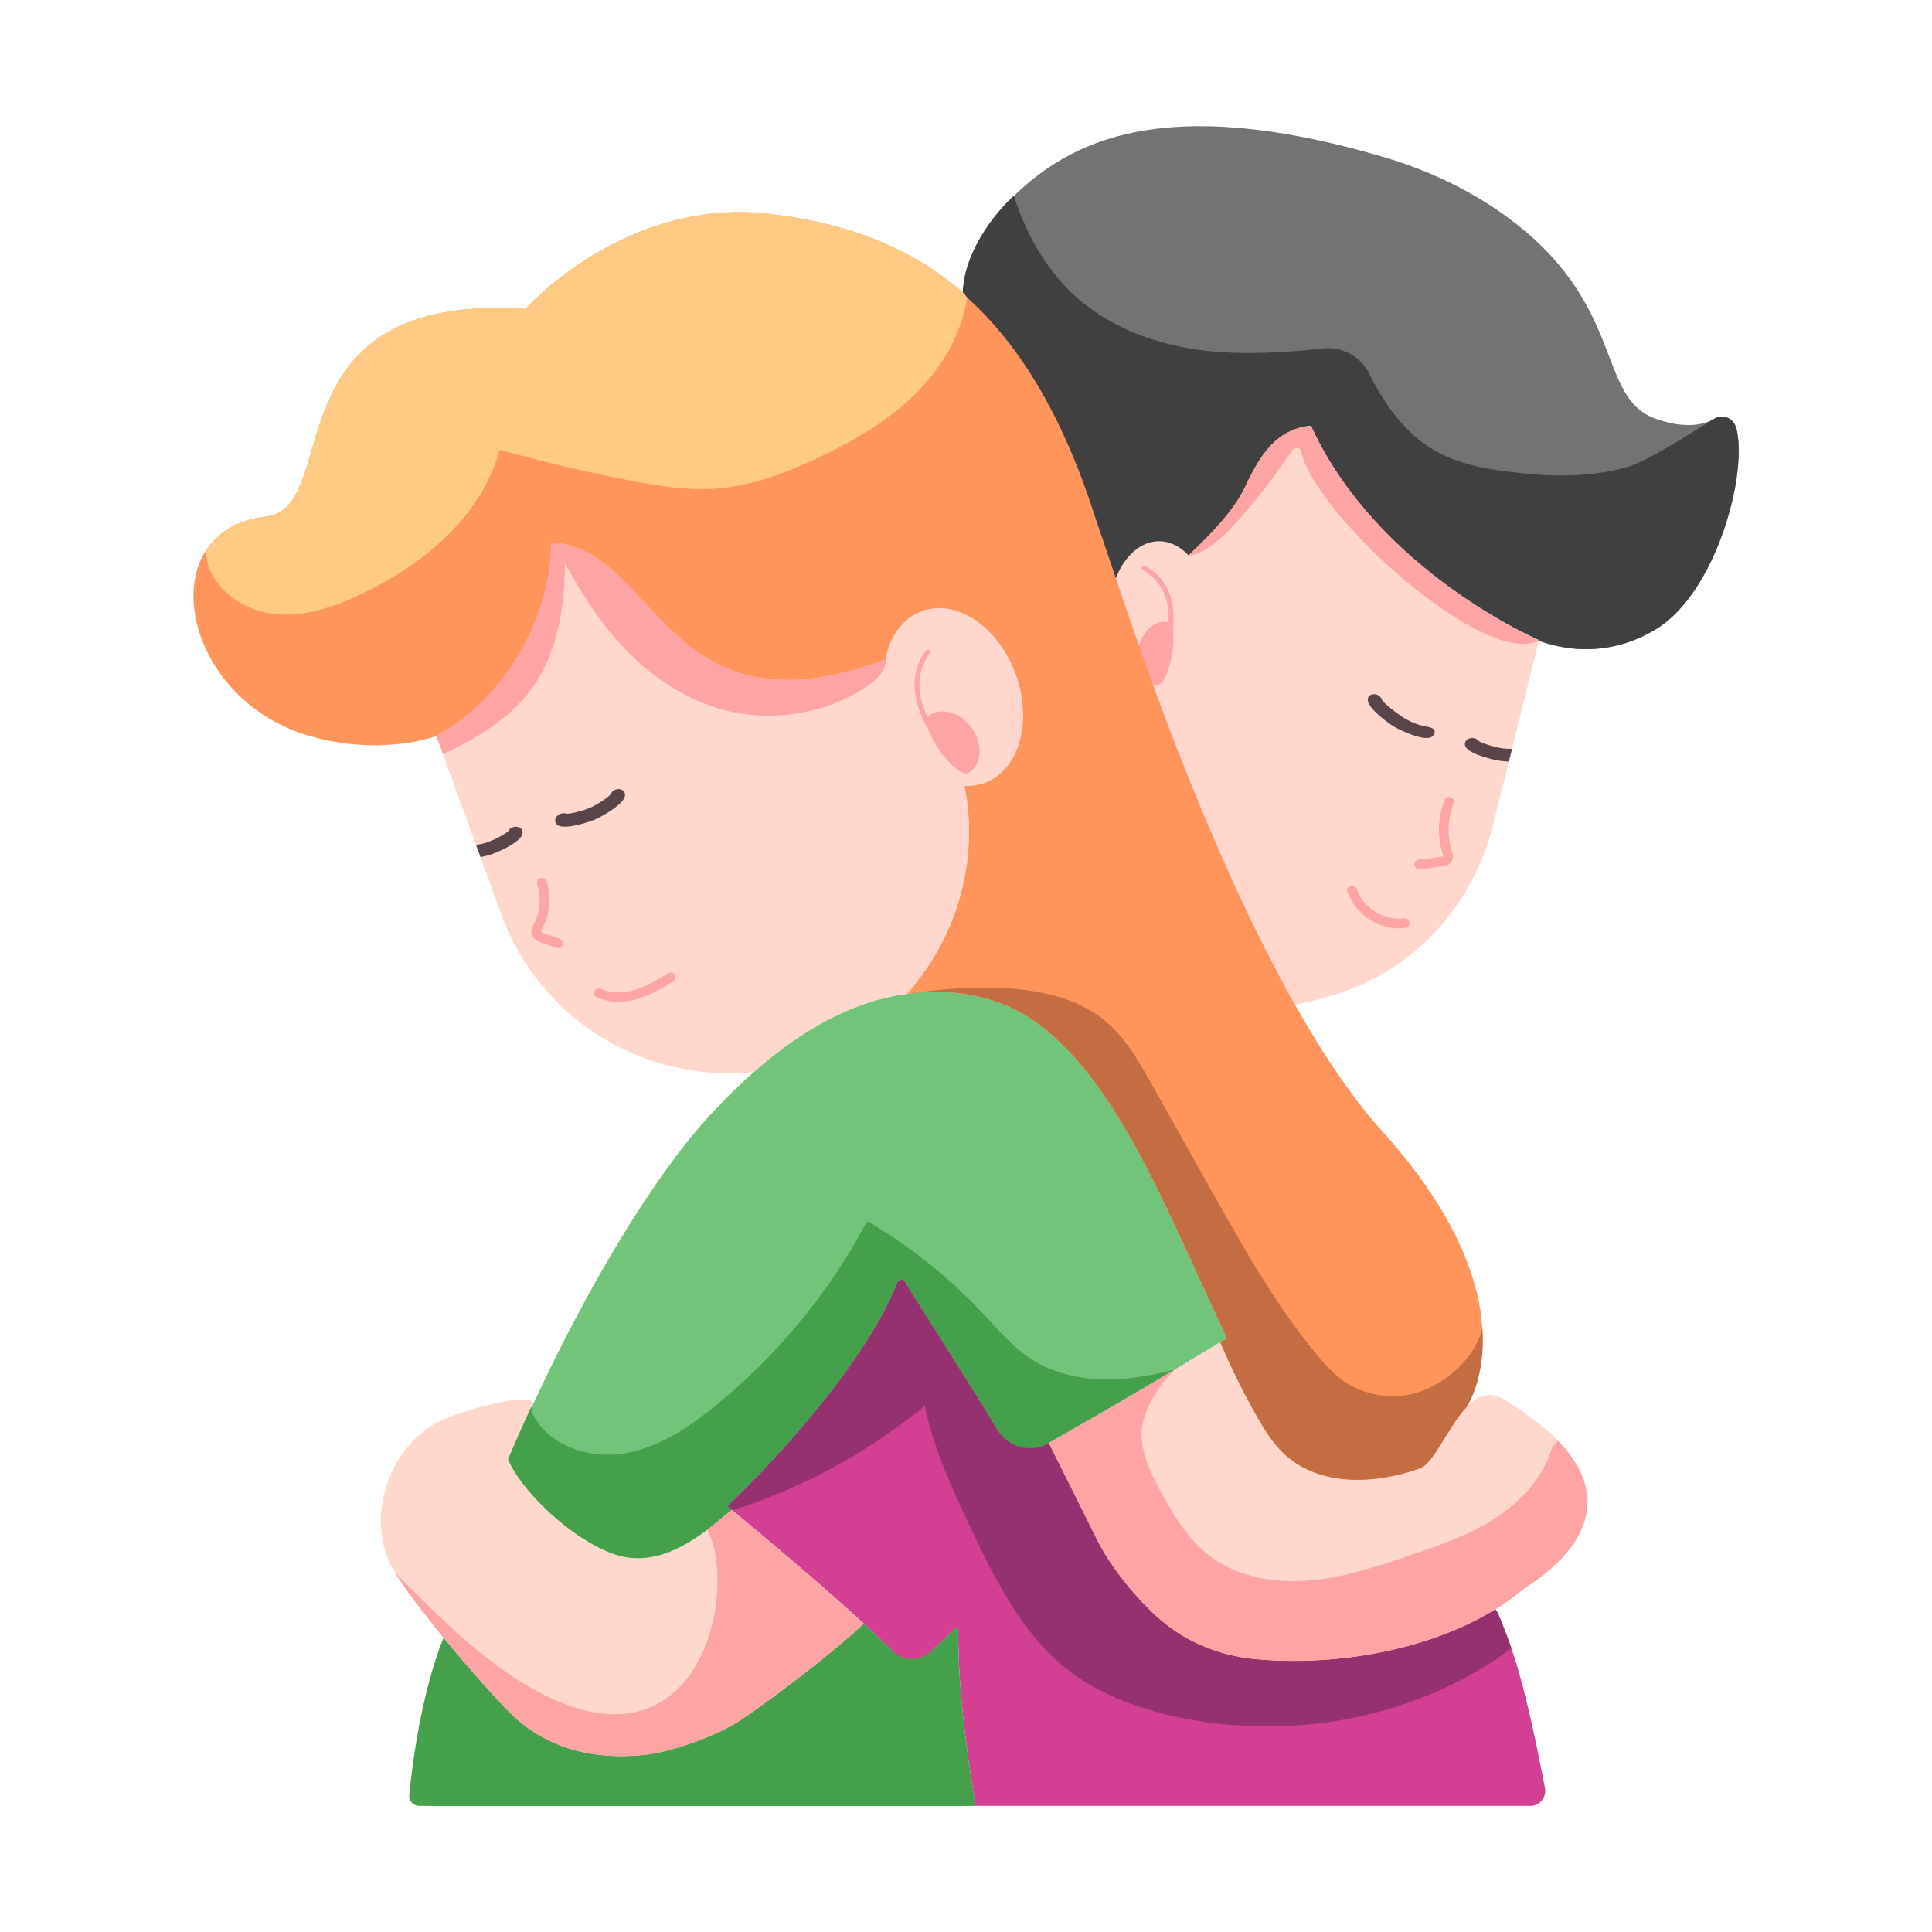 <svg height="512" viewBox="0 0 300 300" width="512" xmlns="http://www.w3.org/2000/svg"><g id="Layer_3" data-name="Layer 3"><path d="m-1423.02-2667.23h1869.52v3714.58h-1869.52z" fill="#fff"/></g><g id="Layer_4" data-name="Layer 4"><g><path d="m269.56 66.41s0-.04-.01-.05c-.37-1.39-1.97-2.09-3.22-1.38-.64.36-1.46.71-2.5.89-.5.09-1.05.14-1.66.13-.12 0-.24 0-.37-.01-1.29-.03-2.84-.3-4.72-.97-9.4-3.35-4.34-18.02-23.69-31.78-5.65-4.02-12-6.93-18.65-8.89-34.31-10.08-48.64-2.25-57.28 6.04-4.84 4.43-7.61 10.2-7.95 14.98 0 0 .5.68.65.84 7.07 7.8 12.2 18.47 17.03 34.55 0 .04 2.87 5.62 5.72 14.6 0 0 1.39-.34 1.54-.34 19.3-.1 14.82-26.75 28.91-28.9 0 .01 0 .03.02.04.07-.02.14-.03.22-.04 10.38 22.63 24.91 28.34 35.44 33.3.07 0 .11.05.2.08 0 0 2.58 1.15 6.44 1.3.36.01.75.01 1.15 0 3.01-.08 6.62-.84 10.33-3.1 9.4-5.73 14.33-24.33 12.45-31.28z" fill="#737373"/><path d="m269.56 66.41s0-.04-.01-.05c-.39-1.47-2.1-2.13-3.39-1.33-3.5 2.18-10.24 6.52-13.3 7.43-6.03 1.79-12.42 1.58-18.64.78-4.01-.51-8.09-1.3-11.62-3.39-4.43-2.61-7.59-7-9.98-11.83-1.32-2.67-4.18-4.22-7.13-3.91-5.99.63-12 1.02-17.98.38-7.69-.84-15.41-3.55-21.16-9.07-4.07-3.9-7.22-9.48-8.91-15.04 0 0-7.59 6.71-7.95 14.98 0 0 .5.68.65.84 7.07 7.8 12.2 18.47 17.03 34.55 0 .04 2.87 5.62 5.72 14.6 0 0 1.39-.34 1.54-.34 19.3-.1 12.44-8.61 26.53-10.76 0 .01 23.32 11.66 33.85 16.62.07 0 4.31-1.41 4.4-1.38 0 0 2.58 1.15 6.44 1.3.36.01.75.01 1.15 0 3.01-.08 6.62-.84 10.33-3.1 9.4-5.73 14.33-24.33 12.45-31.28z" fill="#404040"/><path d="m234.68 255.9c-.65-1.83-1.35-3.64-2.1-5.44l-.37-.58c-10.68 6.62-25.65 8.95-37.74 7.7-2.75-.29-5.51-1.02-8.07-2.16-1.93-.85-3.74-1.93-5.36-3.21-3.91-3.1-8.43-8.58-10.65-13.04-.95-1.91-1.9-3.8-2.84-5.71-1.52-3.02-3.04-6.06-4.55-9.09l-.16-.3c-1.69.98-3.38 1.93-5.09 2.89-3.94-7.16-11.71-18.95-17.53-28.38l-.82.43c-5.36 13.77-21.56 30.25-26.42 34.86.21.18.74.66.75.67 4.31 3.59 13.69 11.41 20.37 17.56 3.51 3.21 6.28 5.98 7.18 7.41 2.43-2.27 4.85-4.51 7.23-6.78l.28.29c-.04 8.98 1.17 17.92 2.59 26.8v.6h86.24c1.46 0 2.55-1.32 2.28-2.76-.95-5.06-3.11-15.87-5.23-21.76zm-42.25 11.67c.04.12.08.25.12.37-.04-.12-.12-.24-.12-.37z" fill="#d33f93"/><path d="m239.19 99.49s2.58 1.15 6.44 1.3c-3.75-.1-6.36-1.16-6.66-1.29 0-.03 0-.06.02-.09.07 0 .11.05.2.08z" fill="#404040"/><path d="m238.99 99.41s-.02.06-.02.09c-.02-.01-.03-.01-.03-.01-.07-.03-.11-.07-.19-.08-10.52-4.96-25.04-10.66-35.42-33.26.07-.02.14-.03.22-.04 10.38 22.63 24.91 28.34 35.44 33.3z" fill="#ffd7cd"/><path d="m241.92 223.72c-2-2.06-4.77-4.22-8.48-6.45-2.22-1.33-4.07-.5-5.69 1.2v.02c-.01.01-.02.03-.03.04-2.88 3.04-5.01 8.68-7.24 9.49-6.97 2.5-15.57 2.83-21.01-2.2-1.79-1.67-3.09-3.78-4.3-5.9-2.07-3.64-3.94-7.41-5.58-11.26l-.13-.22c-2.33 1.41-4.66 2.82-6.99 4.21-6.5 3.88-13.04 7.69-19.62 11.42l.16.3c1.51 3.03 3.03 6.07 4.55 9.09.94 1.91 1.89 3.8 2.84 5.71 2.22 4.46 6.74 9.94 10.65 13.04 1.62 1.28 3.43 2.36 5.36 3.21 2.56 1.14 5.32 1.87 8.07 2.16 12.09 1.25 27.06-1.08 37.74-7.7 1.59-.97 3.08-2.06 4.47-3.22.73-.63 17.75-10.03 5.24-22.94z" fill="#ffd7cd"/><g fill="#72c47a"><path d="m161.15 158.92c-5.1-3.8-11.54-5.24-17.91-4.84-.76.05-1.52.12-2.27.22-2.47.33-4.92.92-7.24 1.77-2.44.88-4.76 2-6.99 3.29-3.44 1.99-6.65 4.42-9.66 7.08h-.01c-2.25 1.99-4.37 4.1-6.41 6.28-8.83 9.4-19.22 26.6-28.07 45.74l-.16.14c-1.14 2.45-2.24 4.94-3.32 7.45-.08.18-.16.37-.24.53 2.53 5.94 12.36 14.51 18.77 15.29 4.44.56 8.53-1.6 12.21-4.35 1.29-.97 3.79-3.11 3.79-3.11-.24-.19-.45-.36-.66-.54 4.86-4.61 21.06-21.09 26.42-34.86l.81-.43s.04.06.06.09c5.82 9.43 13.54 21.12 17.48 28.28 1.71-.96 3.4-1.91 5.09-2.89 6.58-3.73 13.12-7.54 19.62-11.42 2.33-1.39 4.66-2.8 6.99-4.21.36-.21.71-.43 1.07-.64-9.48-20.09-16.75-39.48-29.37-48.88zm-78.39 60.73c.02.05.04.1.06.14 0-.01-.02-.02-.02-.04-.01-.03-.02-.07-.04-.1zm-.07-.21s0 .02.01.03c0-.01 0-.02-.01-.03z"/><path d="m148.51 252.73c-2.38 2.27-4.8 4.51-7.23 6.78-.9-1.43-3.67-4.2-7.18-7.41l-.09.11c-2.69 2.68-11.73 9.95-18.81 14.77-2.33 1.58-5.98 3.18-9.49 4.26-2.13.66-4.2 1.13-5.9 1.29-7.27.7-14.04-.76-19.55-5.55-1.73-1.5-6.75-7.02-11.39-12.67-1.92 6.45-3.91 17.16-4.87 22.64-.32 1.81 1.08 3.47 2.92 3.47h84.46v-.6c-1.42-8.88-2.63-17.82-2.59-26.8z"/></g><path d="m167.68 103.68c-2.68-7.37-16.13-19.43-21.49-17.47-.87.33-3.49-.31-4.18.31-1.72 1.45-4.63 2.38-5.1 4.95l.72 1.55s-3.97-1.85-3.97-1.85c-34.26 12.69-33.18-9.78-49.77-10.67 0 10.75-4.98 27.95-16.15 33.77.21.57.82 2.28.84 2.29l1.84 5.05 7.44 20.44c6.01 16.46 22.48 26.19 39.2 24.4h.01c3.01-2.66 6.22-5.09 9.66-7.08 2.23-1.29 4.55-2.41 6.99-3.29 2.32-.85 4.77-1.44 7.24-1.77 7.61-8.58 20.96-17.19 18.68-28.85 1.03.03-.99.36 0 0 5.36-1.95 10.73-14.39 8.04-21.77z" fill="#ffd7cd"/><path d="m113.61 234.44s-2.47 2.11-3.76 3.08c-3.68 2.75-7.77 4.91-12.21 4.35-6.41-.78-16.19-9.25-18.72-15.19.08-.16.16-.35.24-.53 1.22-2.75 2.98-6.99 3.32-7.45 2.59-3.46-11.76.33-15.41 2.64-6.61 4.17-9.66 13.21-6.92 20.53.22.6.61 1.34 1.12 2.19 1.63 2.7 4.53 6.5 7.6 10.25 4.64 5.65 9.66 11.17 11.39 12.67 5.51 4.79 12.28 6.25 19.55 5.55 1.7-.16 3.77-.63 5.9-1.29 3.51-1.08 7.16-2.68 9.49-4.26 7.08-4.82 16.12-12.09 18.81-14.77l.09-.11c-6.68-6.15-16.18-14.07-20.49-17.66z" fill="#ffd7cd"/><path d="m203.56 66.11c-5.42.51-7.95 4.66-10.23 9.52-1.59 3.4-5.13 7.23-8.78 10.6-.75-.8-1.59-1.41-2.51-1.77-.65-.27-1.32-.42-2.04-.42-4.05 0-7.36 4.54-7.71 10.36-.02.33-.04.68-.04 1.03 0 4.73 1.95 8.78 4.74 10.51 5.17 15.18 12.47 34.46 20.89 50.33 3.89-.08 8.53-1.37 12.11-2.77 10.39-4.06 18.84-13.29 21.89-25.53l6.15-24.75.36-1.45s.42-1.7.59-2.36c-.02-.01-25.06-10.7-35.44-33.3z" fill="#ffd7cd"/><g fill="#ffa4a4"><path d="m150.91 113.05c1.73 2.44 1.55 5.54-.39 6.91s-8.2-7.48-6.26-8.85 4.92-.51 6.65 1.94z"/><path d="m145.12 113.43c-1.07-1.77-1.96-3.7-2.26-5.77-.33-2.25.21-4.42 1.55-6.25.29-.39-.37-.76-.65-.38-1.4 1.91-1.97 4.19-1.67 6.54s1.22 4.32 2.38 6.24c.25.41.9.04.65-.38z"/><path d="m92.61 154.84c4.15 1.86 8.37-.19 11.9-2.42.82-.51.06-1.81-.76-1.3-2.99 1.88-6.81 4.02-10.39 2.42-.87-.39-1.64.9-.76 1.3z"/><path d="m83.42 137.25c.62 2.01.48 4.23-.47 6.12-.26.51-.55 1.03-.42 1.63.1.44.41.79.78 1.02.42.26.91.4 1.37.56.58.2 1.17.41 1.75.61.91.32 1.31-1.13.4-1.45-.5-.17-1-.35-1.5-.52-.38-.13-.87-.22-1.21-.46-.04-.03-.1-.05-.13-.1-.04-.06-.02.11.02-.05.06-.22.21-.42.3-.62.21-.44.4-.9.55-1.37.58-1.86.58-3.9 0-5.77-.28-.92-1.73-.53-1.45.4z"/></g><path d="m92.4 127.25c-.98.42-4.28 1.49-5.61.99-.56-.21-.75-.81-.43-1.33s1.03-.77 1.58-.56c.42.07 2.47-.39 3.67-.91 1.18-.51 2.96-1.72 3.22-2.12.21-.55.86-.88 1.46-.77s.91.68.7 1.24c-.51 1.34-3.6 3.03-4.6 3.47z" fill="#594449"/><path d="m81.04 129.72c.26-.53.02-1.13-.57-1.3s-1.27.09-1.53.62c-.3.38-2.19 1.41-3.42 1.8-.46.15-1.03.27-1.59.37l.68 1.88c.64-.13 1.19-.27 1.51-.37 1.04-.33 4.28-1.72 4.92-3z" fill="#594449"/><path d="m182.16 97.92c.17-1.79.12-3.62-.43-5.34-.65-2.04-2.01-3.66-3.87-4.71-.42-.24-.8.41-.38.65 1.77 1.01 3.03 2.56 3.6 4.53.34 1.17.42 2.39.39 3.6-.03-.01-.07-.03-.11-.04-2.02-.43-4.06 1.42-4.57 4.13s.72 5.25 2.74 5.68c1.6.34 3.07-5.74 2.62-8.5z" fill="#ffa4a4"/><path d="m224.29 124.3c-.81 2.02-1.04 4.23-.72 6.37.07.5.18 1 .32 1.49.06.21.23.53.22.75 0 .12.04.06-.17.1-1.16.23-2.38.31-3.56.45-.4.05-.75.31-.75.75 0 .37.35.8.75.75 1.31-.17 2.66-.26 3.95-.51.54-.1 1.03-.44 1.21-.98.19-.58-.04-1.16-.2-1.71-.67-2.33-.5-4.82.4-7.06.15-.38-.16-.82-.52-.92-.43-.12-.77.15-.92.52z" fill="#ffa4a4"/><path d="m216.52 112.86c-.92-.54-3.73-2.57-4.1-3.94-.16-.57.21-1.08.82-1.13s1.23.37 1.39.95c.2.38 1.81 1.69 2.9 2.43 2.86 1.94 4.51 1.45 5.1 2.08.42.45-.02 1.14-.59 1.29-1.38.38-4.57-1.12-5.51-1.67z" fill="#594449"/><path d="m233.25 116.19c-1.3-.18-3.28-.84-3.61-1.12-.37-.47-1.11-.62-1.65-.33-.54.28-.69.89-.32 1.36.88 1.12 4.25 1.9 5.31 2.05.29.04.77.08 1.32.1l.49-1.97c-.55 0-1.1-.02-1.55-.08z" fill="#594449"/><path d="m209.23 138.48c1.26 3.6 5.08 6.1 8.9 5.62.4-.05.75-.31.75-.75 0-.37-.35-.8-.75-.75-3.13.4-6.4-1.5-7.46-4.52-.32-.91-1.77-.52-1.45.4z" fill="#ffa4a4"/><path d="m230.17 206.14c-.49-7.32-4-17.68-15.56-30.52-4.65-5.16-9.15-11.88-13.38-19.35-11.31-19.94-20.75-45.28-26.12-61.08-.01-.03-.02-.05-.03-.08-3.06-9.02-5.04-14.85-5.05-14.89-5.1-15.93-11.83-26.78-19.86-34.02l-.69-.84c-8.71-7.46-18.9-10.89-30.25-12.17-22.37-2.48-37.62 14.78-37.62 14.78-40.31-2.68-28.22 30.91-40.31 32.25-4.65.52-7.79 2.65-9.55 5.62l.11.06-.11-.06c-5.06 8.56 1.32 24.11 16.31 28.44 11.08 3.21 19.51.07 19.51.07.06-.03.1-.07.18-.09 11.17-5.82 17.89-19.26 17.89-30.01 16.59.89 17.47 30.91 51.73 18.22 0 0 .04.02.07.03h.02c.47-2.57 1.61-4.77 3.33-6.22.69-.62 1.5-1.06 2.37-1.39 5.36-1.96 11.88 2.44 14.56 9.81 2.69 7.38.51 14.93-4.85 16.88-.99.36-2.04.5-3.07.47 2.28 11.66-1.23 23.54-8.84 32.12v.13s2.28-.22 2.28-.22c6.37-.4 12.81 1.04 17.91 4.84 12.62 9.4 19.89 28.79 29.37 48.88-.36.21-.71.43-1.07.64l.13.22c1.64 3.85 3.51 7.62 5.58 11.26 1.21 2.12 2.51 4.23 4.3 5.9 5.44 5.03 14.04 4.7 21.01 2.2 2.23-.81 4.36-6.45 7.24-9.49.01-.01.02-.03.03-.04 0-.01 0-.02 0-.02.36-.56 2.95-4.87 2.42-12.33z" fill="#ff955a"/><path d="m220.47 228.02c-6.97 2.5-15.57 2.83-21.01-2.2-1.79-1.67-3.09-3.78-4.3-5.9-2.07-3.64-3.94-7.41-5.58-11.26l-.13-.22c.36-.21.71-.43 1.07-.64-9.48-20.09-16.75-39.48-29.37-48.88-5.1-3.8-11.54-5.24-17.91-4.84l-2.27.22c10.2-1.47 23.95-2.15 31.41 4.9 2.75 2.59 4.65 5.92 6.49 9.21 3.19 5.68 6.38 11.36 9.57 17.04 4.88 8.69 9.8 17.43 16.19 25.08 1.07 1.28 2.19 2.54 3.52 3.56 3.54 2.72 8.51 3.46 12.69 1.89s8.46-5.47 9.33-9.84c.53 7.46-2.06 11.77-2.42 12.33-.01 0-.01.01-.01.02s-.02.03-.03.04c-2.88 3.04-5.01 8.68-7.24 9.49z" fill="#c46d42"/><path d="m119.23 33.19c11.35 1.28 21.54 4.71 30.25 12.17l.69.84c-.74 4.97-3.25 9.71-6.63 13.49-4.51 5.03-10.47 8.56-16.59 11.44-5.04 2.36-10.36 4.37-15.92 4.75-4.37.3-8.76-.41-13.07-1.24-6.85-1.31-13.65-2.92-20.37-4.82-2.72 10.2-11.64 17.67-21.15 22.27-4.47 2.15-9.4 3.87-14.31 3.19-4.92-.68-9.7-4.38-10.16-9.32l-.22-.12c1.76-2.97 4.9-5.1 9.55-5.62 12.09-1.34 0-34.93 40.31-32.25 0 0 15.25-17.26 37.62-14.78z" fill="#ffca83"/><path d="m159.61 210.7c-2.62-1.82-4.69-4.3-6.87-6.63-5.1-5.44-11.01-10.26-17.43-14.07-.2-.13-.41-.25-.62-.37l-.42.7c-5.82 10.77-13.8 20.37-23.32 28.07-4.19 3.39-8.88 6.49-14.21 7.31s-11.41-1.2-13.94-5.96c-.17-.32-.25-1.06-.12-1.37l-.25.22c-1.14 2.45-2.24 4.94-3.32 7.45-.08.18-.16.37-.24.53 2.53 5.94 12.36 14.51 18.77 15.29 4.44.56 8.53-1.6 12.21-4.35 1.29-.97 3.79-3.11 3.79-3.11-.24-.19-.45-.36-.66-.54 4.86-4.61 21.06-21.09 26.42-34.86l.81-.43s.04.06.06.09c5.82 9.43 13.54 21.12 17.48 28.28 1.71-.96 3.4-1.91 5.09-2.89 6.58-3.73 13.12-7.54 19.62-11.42-7.83 2.11-16.34 2.56-22.85-1.95z" fill="#45a04b"/><path d="m148.79 253.02-.28-.29c-1.29 1.23-2.6 2.46-3.91 3.68-1.73 1.62-4.44 1.57-6.11-.12-1.21-1.23-2.72-2.66-4.39-4.19l-.09.11c-2.69 2.68-11.73 9.95-18.81 14.77-2.33 1.58-5.98 3.18-9.49 4.26-2.13.66-4.2 1.13-5.9 1.29-7.27.7-14.04-.76-19.55-5.55-1.73-1.5-6.75-7.02-11.39-12.67-3.56 8.88-4.91 20.19-5.32 24.42-.09.91.63 1.69 1.54 1.69h86.28v-.6c-1.42-8.88-2.63-17.82-2.59-26.8z" fill="#45a04b"/><path d="m232.58 250.46-.37-.58c-10.68 6.62-25.65 8.95-37.74 7.7-2.75-.29-5.51-1.02-8.07-2.16l-.04.08.04-.08c-1.93-.85-3.74-1.93-5.36-3.21-3.91-3.1-8.43-8.58-10.65-13.04-.95-1.91-1.9-3.8-2.84-5.71-1.52-3.02-3.04-6.06-4.55-9.09l-.16-.3s-.03.02-.05.03c-2.75 1.59-6.26.66-7.9-2.07-4.19-6.97-10.05-15.96-14.67-23.45l-.82.43c-5.36 13.77-21.56 30.25-26.42 34.86.21.18.74.66.75.67 10.86-3.46 21.04-9.01 29.87-16.23 1.32 6.45 4.1 12.5 6.9 18.47 1.48 3.17 3.02 6.38 4.77 9.45 2.98 5.29 6.54 10.18 11.42 13.72 3.9 2.84 8.46 4.66 13.11 5.93 4.17 1.14 8.45 1.82 12.75 2.06-.04-.12-.12-.24-.12-.37.04.12.08.25.12.37 26.06 1.63 42.13-12.04 42.13-12.04-.65-1.83-1.35-3.64-2.1-5.44z" fill="#96316f"/><path d="m177.5 220.76c-.86 3.73.92 7.51 2.75 10.86 1.98 3.64 4.16 7.3 7.42 9.84 4.26 3.33 9.95 4.38 15.35 3.98 5.39-.4 10.59-2.13 15.71-3.86 4.58-1.54 9.2-3.13 13.28-5.73 4.07-2.6 7.6-6.36 8.96-11l.95-1.13c12.51 12.91-4.51 22.31-5.24 22.94-1.39 1.16-2.88 2.25-4.47 3.22-10.68 6.62-25.65 8.95-37.74 7.7-2.75-.29-5.51-1.02-8.07-2.16-1.93-.85-3.74-1.93-5.36-3.21-3.91-3.1-8.43-8.58-10.65-13.04-.95-1.91-1.9-3.8-2.84-5.71-1.52-3.02-3.04-6.06-4.55-9.09l-.16-.3c6.58-3.73 13.12-7.54 19.62-11.42 0 0-3.94 3.66-4.96 8.11z" fill="#ffa4a4"/><path d="m65.61 248.43c39.72 40.32 50.26 1.06 44.24-10.91 1.29-.97 3.73-3.06 3.76-3.08 4.31 3.59 13.81 11.51 20.49 17.66l-.09.11c-2.69 2.68-11.73 9.95-18.81 14.77-2.33 1.58-5.98 3.18-9.49 4.26-2.13.66-4.2 1.13-5.9 1.29-7.27.7-14.04-.76-19.55-5.55-1.73-1.5-6.75-7.02-11.39-12.67-3.07-3.75-5.97-7.55-7.6-10.25 1.32 1.56 2.92 2.93 4.34 4.37z" fill="#ffa4a4"/><path d="m203.56 66.11c-5.42.51-7.95 4.66-10.23 9.52-1.59 3.4-5.13 7.23-8.78 10.6 4.42.23 13.1-11.87 16.15-16.34.35-.51 1.2-.44 1.33.17 2.1 9.91 28.78 33.93 36.96 29.35-.02-.01-25.06-10.7-35.44-33.3z" fill="#ffa4a4"/><path d="m133.4 107.37c1.13-.66 2.23-1.42 3.1-2.4 1.46-1.65 1.2-3.77.97-2.47h-.02s-.07-.03-.07-.03c-34.26 12.69-35.14-17.33-51.73-18.22 0 10.75-6.72 24.19-17.89 30.01.21.57.82 2.28.84 2.29l.22.6c.44-.24.85-.46 1.21-.64 4.84-2.35 9.54-5.36 12.7-9.81 3.91-5.51 4.99-12.56 4.97-19.32 2.63 4.92 5.71 9.65 9.61 13.65s8.65 7.25 13.98 8.9c7.3 2.26 15.53 1.3 22.12-2.56z" fill="#ffa4a4"/></g></g></svg>